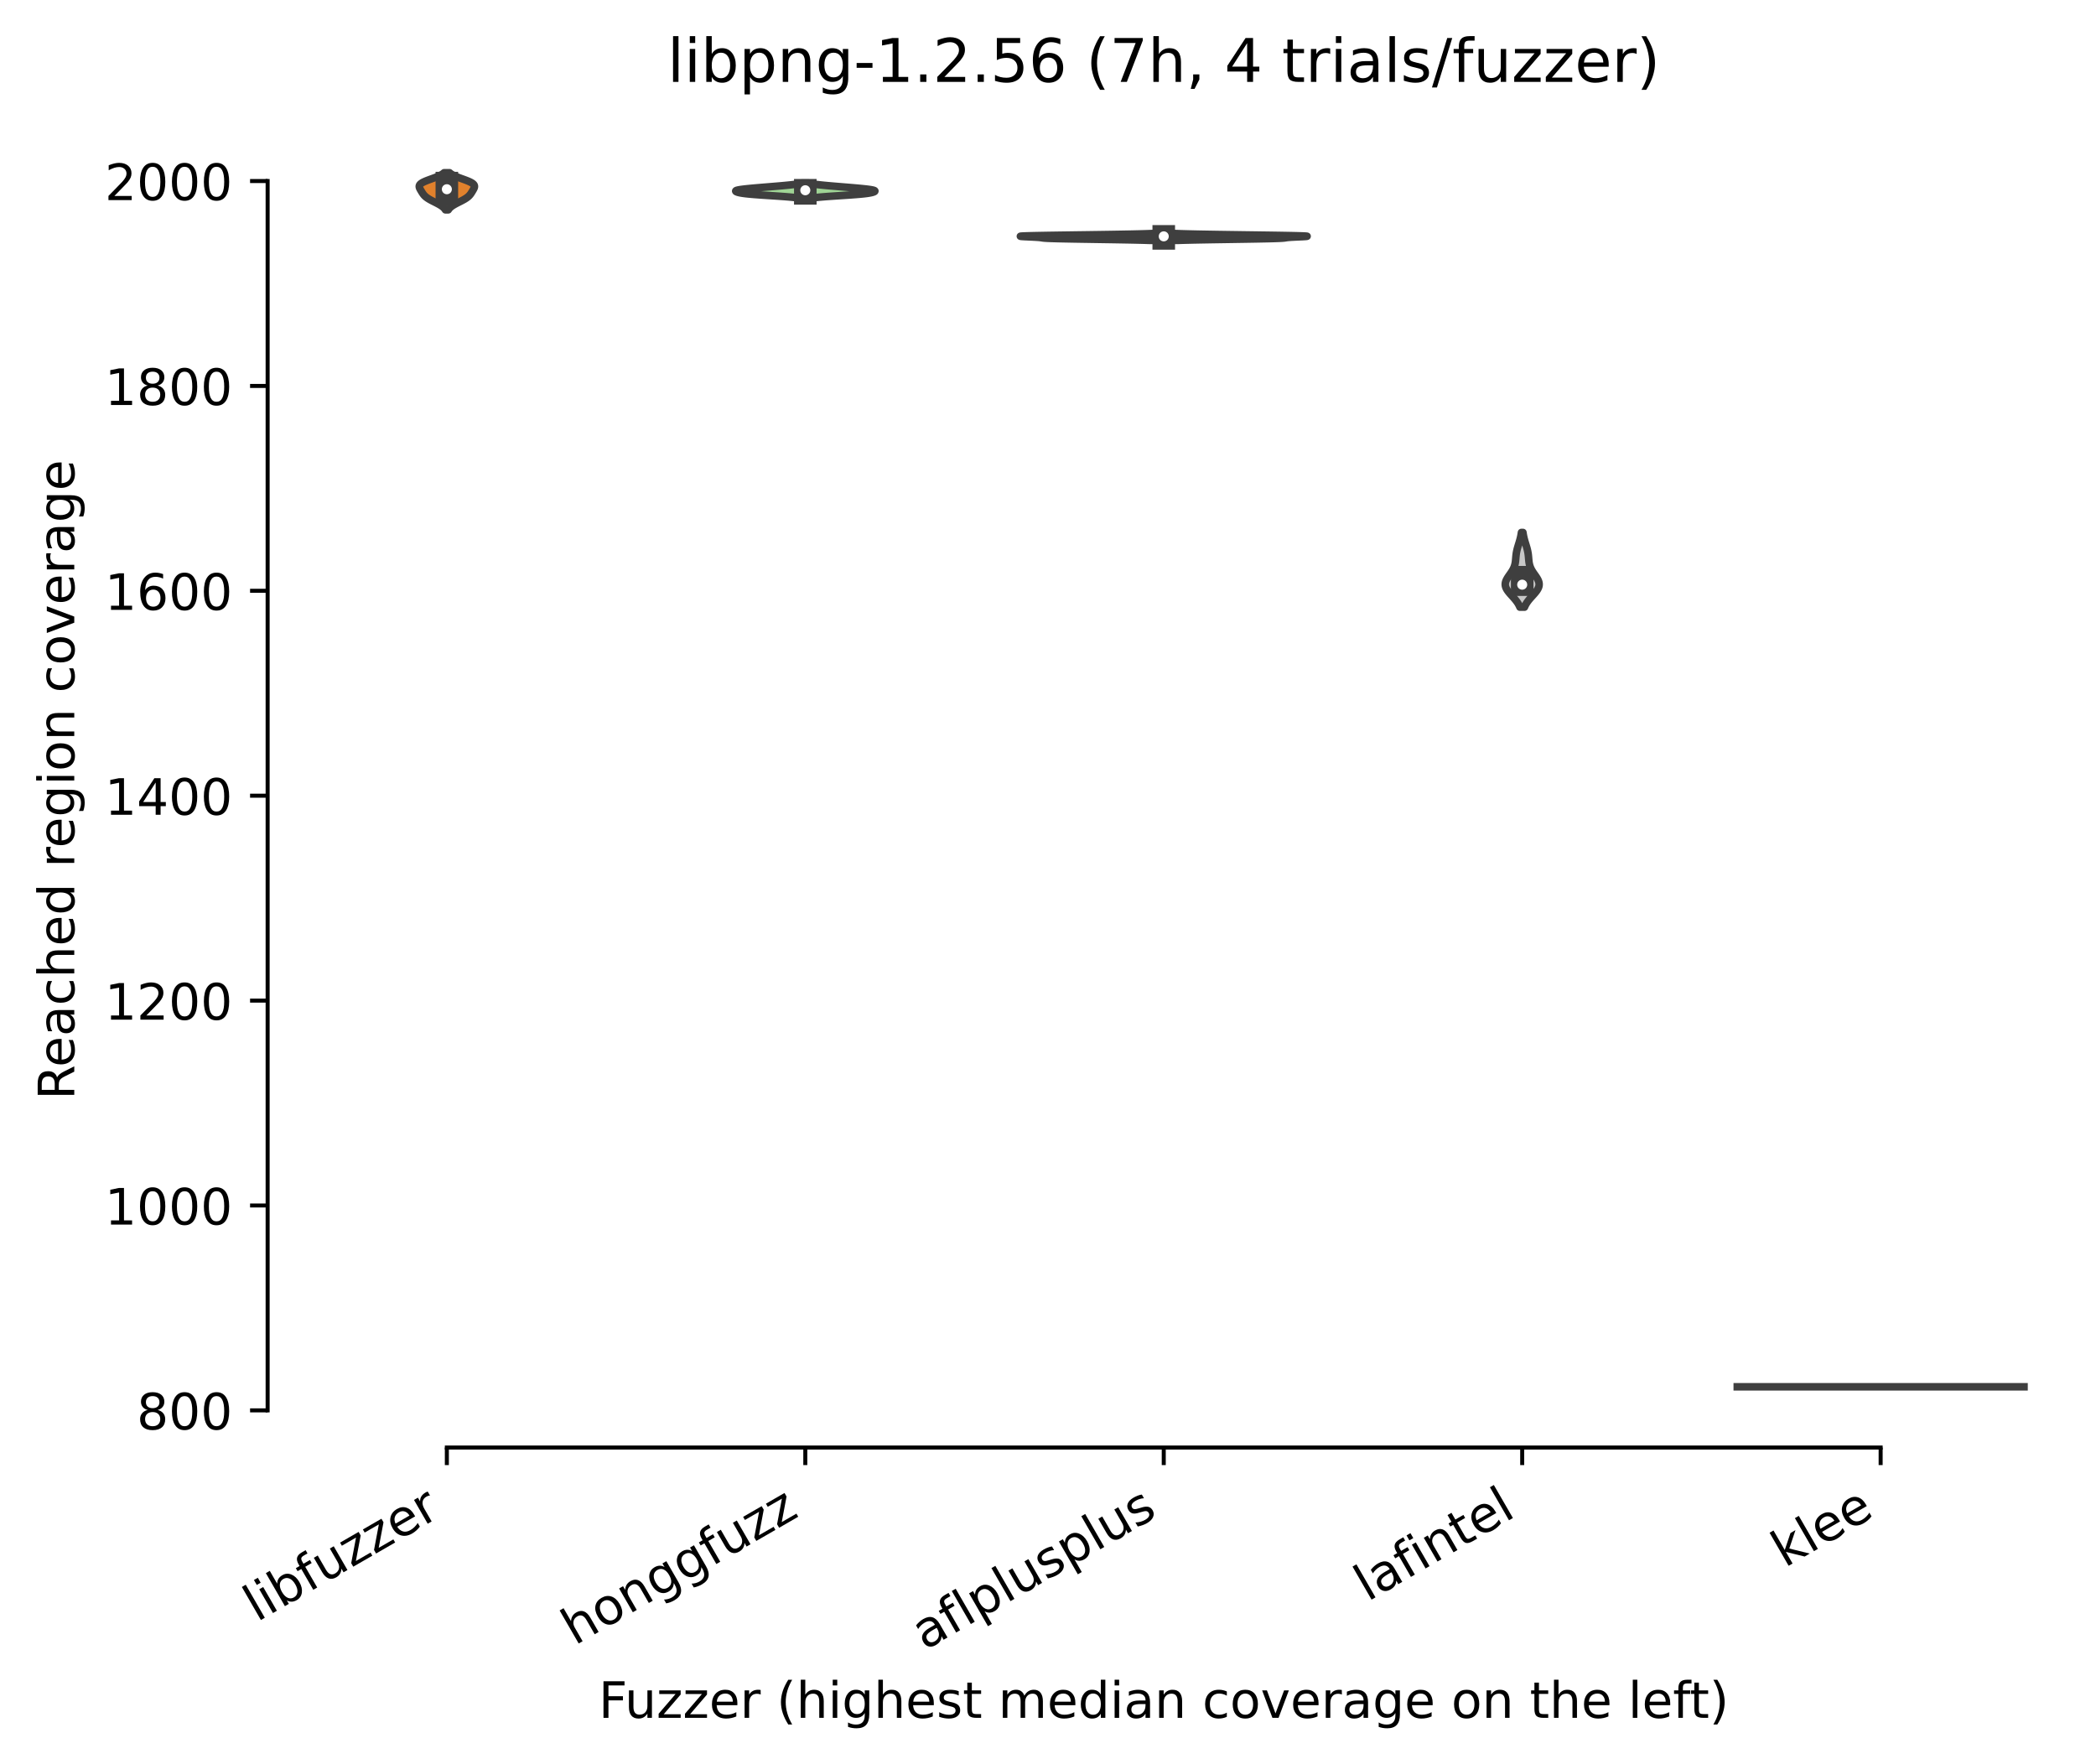 <?xml version="1.0" encoding="utf-8" standalone="no"?>
<!DOCTYPE svg PUBLIC "-//W3C//DTD SVG 1.1//EN"
  "http://www.w3.org/Graphics/SVG/1.1/DTD/svg11.dtd">
<!-- Created with matplotlib (https://matplotlib.org/) -->
<svg height="351.576pt" version="1.1" viewBox="0 0 417.648 351.576" width="417.648pt" xmlns="http://www.w3.org/2000/svg" xmlns:xlink="http://www.w3.org/1999/xlink">
 <defs>
  <style type="text/css">*{stroke-linecap:butt;stroke-linejoin:round;}</style>
 </defs>
 <g id="figure_1">
  <g id="patch_1">
   <path d="M 0 351.576 
L 417.648 351.576 
L 417.648 0 
L 0 0 
z
" style="fill:#ffffff;"/>
  </g>
  <g id="axes_1">
   <g id="patch_2">
    <path d="M 53.328 288.43 
L 410.448 288.43 
L 410.448 22.318 
L 53.328 22.318 
z
" style="fill:#ffffff;"/>
   </g>
   <g id="PolyCollection_1">
    <defs>
     <path d="M 89.325 -309.762 
L 88.755 -309.762 
L 88.71 -309.837 
L 88.659 -309.912 
L 88.602 -309.986 
L 88.539 -310.061 
L 88.47 -310.136 
L 88.394 -310.211 
L 88.312 -310.285 
L 88.223 -310.36 
L 88.127 -310.435 
L 88.025 -310.51 
L 87.915 -310.584 
L 87.8 -310.659 
L 87.679 -310.734 
L 87.552 -310.809 
L 87.42 -310.883 
L 87.283 -310.958 
L 87.143 -311.033 
L 87 -311.108 
L 86.854 -311.182 
L 86.707 -311.257 
L 86.559 -311.332 
L 86.411 -311.407 
L 86.264 -311.481 
L 86.119 -311.556 
L 85.976 -311.631 
L 85.837 -311.706 
L 85.701 -311.78 
L 85.57 -311.855 
L 85.444 -311.93 
L 85.324 -312.005 
L 85.209 -312.079 
L 85.101 -312.154 
L 84.998 -312.229 
L 84.902 -312.304 
L 84.811 -312.378 
L 84.727 -312.453 
L 84.648 -312.528 
L 84.574 -312.603 
L 84.505 -312.677 
L 84.441 -312.752 
L 84.381 -312.827 
L 84.324 -312.902 
L 84.27 -312.976 
L 84.219 -313.051 
L 84.169 -313.126 
L 84.121 -313.201 
L 84.074 -313.275 
L 84.028 -313.35 
L 83.983 -313.425 
L 83.938 -313.5 
L 83.893 -313.574 
L 83.849 -313.649 
L 83.806 -313.724 
L 83.763 -313.799 
L 83.722 -313.873 
L 83.683 -313.948 
L 83.647 -314.023 
L 83.614 -314.098 
L 83.587 -314.172 
L 83.564 -314.247 
L 83.548 -314.322 
L 83.54 -314.397 
L 83.541 -314.471 
L 83.552 -314.546 
L 83.574 -314.621 
L 83.607 -314.696 
L 83.654 -314.77 
L 83.713 -314.845 
L 83.787 -314.92 
L 83.875 -314.995 
L 83.976 -315.069 
L 84.092 -315.144 
L 84.222 -315.219 
L 84.365 -315.294 
L 84.521 -315.368 
L 84.687 -315.443 
L 84.864 -315.518 
L 85.05 -315.593 
L 85.244 -315.667 
L 85.443 -315.742 
L 85.646 -315.817 
L 85.852 -315.892 
L 86.058 -315.966 
L 86.264 -316.041 
L 86.467 -316.116 
L 86.666 -316.191 
L 86.861 -316.265 
L 87.048 -316.34 
L 87.228 -316.415 
L 87.4 -316.49 
L 87.563 -316.564 
L 87.716 -316.639 
L 87.859 -316.714 
L 87.992 -316.789 
L 88.114 -316.863 
L 88.226 -316.938 
L 88.328 -317.013 
L 88.421 -317.088 
L 88.504 -317.162 
L 89.576 -317.162 
L 89.576 -317.162 
L 89.66 -317.088 
L 89.752 -317.013 
L 89.854 -316.938 
L 89.966 -316.863 
L 90.089 -316.789 
L 90.221 -316.714 
L 90.364 -316.639 
L 90.517 -316.564 
L 90.68 -316.49 
L 90.852 -316.415 
L 91.032 -316.34 
L 91.22 -316.265 
L 91.414 -316.191 
L 91.613 -316.116 
L 91.817 -316.041 
L 92.022 -315.966 
L 92.229 -315.892 
L 92.434 -315.817 
L 92.638 -315.742 
L 92.837 -315.667 
L 93.03 -315.593 
L 93.216 -315.518 
L 93.393 -315.443 
L 93.56 -315.368 
L 93.715 -315.294 
L 93.858 -315.219 
L 93.988 -315.144 
L 94.104 -315.069 
L 94.206 -314.995 
L 94.293 -314.92 
L 94.367 -314.845 
L 94.427 -314.77 
L 94.473 -314.696 
L 94.506 -314.621 
L 94.528 -314.546 
L 94.539 -314.471 
L 94.54 -314.397 
L 94.532 -314.322 
L 94.516 -314.247 
L 94.494 -314.172 
L 94.466 -314.098 
L 94.433 -314.023 
L 94.397 -313.948 
L 94.358 -313.873 
L 94.317 -313.799 
L 94.275 -313.724 
L 94.231 -313.649 
L 94.187 -313.574 
L 94.142 -313.5 
L 94.097 -313.425 
L 94.052 -313.35 
L 94.006 -313.275 
L 93.959 -313.201 
L 93.911 -313.126 
L 93.862 -313.051 
L 93.81 -312.976 
L 93.756 -312.902 
L 93.7 -312.827 
L 93.639 -312.752 
L 93.575 -312.677 
L 93.506 -312.603 
L 93.433 -312.528 
L 93.354 -312.453 
L 93.269 -312.378 
L 93.179 -312.304 
L 93.082 -312.229 
L 92.98 -312.154 
L 92.871 -312.079 
L 92.756 -312.005 
L 92.636 -311.93 
L 92.51 -311.855 
L 92.379 -311.78 
L 92.244 -311.706 
L 92.104 -311.631 
L 91.962 -311.556 
L 91.817 -311.481 
L 91.67 -311.407 
L 91.522 -311.332 
L 91.374 -311.257 
L 91.226 -311.182 
L 91.081 -311.108 
L 90.937 -311.033 
L 90.797 -310.958 
L 90.661 -310.883 
L 90.529 -310.809 
L 90.402 -310.734 
L 90.28 -310.659 
L 90.165 -310.584 
L 90.056 -310.51 
L 89.953 -310.435 
L 89.857 -310.36 
L 89.768 -310.285 
L 89.686 -310.211 
L 89.61 -310.136 
L 89.541 -310.061 
L 89.478 -309.986 
L 89.422 -309.912 
L 89.371 -309.837 
L 89.325 -309.762 
z
" id="mfaf9850214" style="stroke:#3f3f3f;stroke-width:1.5;"/>
    </defs>
    <g clip-path="url(#p2d3f20b18a)">
     <use style="fill:#e1812c;stroke:#3f3f3f;stroke-width:1.5;" x="0" xlink:href="#mfaf9850214" y="351.576"/>
    </g>
   </g>
   <g id="PolyCollection_2">
    <defs>
     <path d="M 161.342 -312.029 
L 159.586 -312.029 
L 159.435 -312.06 
L 159.265 -312.091 
L 159.075 -312.122 
L 158.862 -312.153 
L 158.627 -312.184 
L 158.369 -312.215 
L 158.086 -312.246 
L 157.78 -312.277 
L 157.45 -312.308 
L 157.097 -312.339 
L 156.721 -312.37 
L 156.324 -312.401 
L 155.909 -312.432 
L 155.476 -312.463 
L 155.03 -312.494 
L 154.571 -312.525 
L 154.105 -312.556 
L 153.634 -312.587 
L 153.161 -312.618 
L 152.69 -312.649 
L 152.226 -312.68 
L 151.77 -312.711 
L 151.327 -312.742 
L 150.9 -312.773 
L 150.491 -312.804 
L 150.102 -312.835 
L 149.736 -312.866 
L 149.392 -312.897 
L 149.073 -312.928 
L 148.779 -312.959 
L 148.509 -312.99 
L 148.262 -313.021 
L 148.038 -313.052 
L 147.835 -313.083 
L 147.652 -313.115 
L 147.488 -313.146 
L 147.341 -313.177 
L 147.209 -313.208 
L 147.091 -313.239 
L 146.986 -313.27 
L 146.894 -313.301 
L 146.813 -313.332 
L 146.744 -313.363 
L 146.687 -313.394 
L 146.643 -313.425 
L 146.612 -313.456 
L 146.595 -313.487 
L 146.594 -313.518 
L 146.609 -313.549 
L 146.643 -313.58 
L 146.697 -313.611 
L 146.77 -313.642 
L 146.865 -313.673 
L 146.982 -313.704 
L 147.122 -313.735 
L 147.283 -313.766 
L 147.467 -313.797 
L 147.672 -313.828 
L 147.898 -313.859 
L 148.144 -313.89 
L 148.408 -313.921 
L 148.689 -313.952 
L 148.985 -313.983 
L 149.296 -314.014 
L 149.62 -314.045 
L 149.955 -314.076 
L 150.299 -314.107 
L 150.651 -314.138 
L 151.011 -314.169 
L 151.377 -314.2 
L 151.747 -314.231 
L 152.121 -314.262 
L 152.498 -314.293 
L 152.876 -314.324 
L 153.255 -314.355 
L 153.634 -314.386 
L 154.011 -314.417 
L 154.386 -314.448 
L 154.756 -314.479 
L 155.122 -314.51 
L 155.482 -314.541 
L 155.834 -314.572 
L 156.177 -314.604 
L 156.51 -314.635 
L 156.832 -314.666 
L 157.142 -314.697 
L 157.438 -314.728 
L 157.72 -314.759 
L 157.987 -314.79 
L 158.238 -314.821 
L 158.473 -314.852 
L 158.692 -314.883 
L 158.894 -314.914 
L 159.081 -314.945 
L 159.251 -314.976 
L 159.406 -315.007 
L 159.545 -315.038 
L 159.671 -315.069 
L 159.783 -315.1 
L 161.145 -315.1 
L 161.145 -315.1 
L 161.257 -315.069 
L 161.383 -315.038 
L 161.523 -315.007 
L 161.677 -314.976 
L 161.848 -314.945 
L 162.034 -314.914 
L 162.236 -314.883 
L 162.455 -314.852 
L 162.69 -314.821 
L 162.942 -314.79 
L 163.209 -314.759 
L 163.49 -314.728 
L 163.787 -314.697 
L 164.096 -314.666 
L 164.418 -314.635 
L 164.751 -314.604 
L 165.095 -314.572 
L 165.447 -314.541 
L 165.806 -314.51 
L 166.172 -314.479 
L 166.543 -314.448 
L 166.917 -314.417 
L 167.294 -314.386 
L 167.673 -314.355 
L 168.052 -314.324 
L 168.43 -314.293 
L 168.807 -314.262 
L 169.181 -314.231 
L 169.551 -314.2 
L 169.917 -314.169 
L 170.277 -314.138 
L 170.629 -314.107 
L 170.974 -314.076 
L 171.308 -314.045 
L 171.632 -314.014 
L 171.943 -313.983 
L 172.24 -313.952 
L 172.521 -313.921 
L 172.785 -313.89 
L 173.03 -313.859 
L 173.256 -313.828 
L 173.461 -313.797 
L 173.645 -313.766 
L 173.807 -313.735 
L 173.946 -313.704 
L 174.063 -313.673 
L 174.158 -313.642 
L 174.232 -313.611 
L 174.285 -313.58 
L 174.319 -313.549 
L 174.335 -313.518 
L 174.333 -313.487 
L 174.317 -313.456 
L 174.286 -313.425 
L 174.241 -313.394 
L 174.184 -313.363 
L 174.115 -313.332 
L 174.035 -313.301 
L 173.942 -313.27 
L 173.837 -313.239 
L 173.719 -313.208 
L 173.588 -313.177 
L 173.44 -313.146 
L 173.276 -313.115 
L 173.093 -313.083 
L 172.89 -313.052 
L 172.666 -313.021 
L 172.42 -312.99 
L 172.149 -312.959 
L 171.855 -312.928 
L 171.536 -312.897 
L 171.193 -312.866 
L 170.826 -312.835 
L 170.437 -312.804 
L 170.028 -312.773 
L 169.601 -312.742 
L 169.158 -312.711 
L 168.703 -312.68 
L 168.238 -312.649 
L 167.767 -312.618 
L 167.295 -312.587 
L 166.823 -312.556 
L 166.357 -312.525 
L 165.899 -312.494 
L 165.452 -312.463 
L 165.019 -312.432 
L 164.604 -312.401 
L 164.207 -312.37 
L 163.832 -312.339 
L 163.478 -312.308 
L 163.148 -312.277 
L 162.842 -312.246 
L 162.559 -312.215 
L 162.301 -312.184 
L 162.066 -312.153 
L 161.854 -312.122 
L 161.663 -312.091 
L 161.493 -312.06 
L 161.342 -312.029 
z
" id="mfb6b490a6d" style="stroke:#3f3f3f;stroke-width:1.5;"/>
    </defs>
    <g clip-path="url(#p2d3f20b18a)">
     <use style="fill:#9fd495;stroke:#3f3f3f;stroke-width:1.5;" x="0" xlink:href="#mfb6b490a6d" y="351.576"/>
    </g>
   </g>
   <g id="PolyCollection_3">
    <defs>
     <path d="M 234.621 -303.675 
L 229.155 -303.675 
L 228.742 -303.689 
L 228.284 -303.704 
L 227.781 -303.718 
L 227.231 -303.732 
L 226.634 -303.746 
L 225.99 -303.761 
L 225.3 -303.775 
L 224.566 -303.789 
L 223.791 -303.803 
L 222.978 -303.817 
L 222.132 -303.832 
L 221.257 -303.846 
L 220.361 -303.86 
L 219.449 -303.874 
L 218.53 -303.888 
L 217.61 -303.903 
L 216.698 -303.917 
L 215.802 -303.931 
L 214.93 -303.945 
L 214.09 -303.959 
L 213.289 -303.974 
L 212.534 -303.988 
L 211.83 -304.002 
L 211.182 -304.016 
L 210.594 -304.03 
L 210.067 -304.045 
L 209.602 -304.059 
L 209.199 -304.073 
L 208.854 -304.087 
L 208.565 -304.101 
L 208.326 -304.116 
L 208.131 -304.13 
L 207.974 -304.144 
L 207.847 -304.158 
L 207.742 -304.172 
L 207.651 -304.187 
L 207.565 -304.201 
L 207.477 -304.215 
L 207.379 -304.229 
L 207.267 -304.243 
L 207.133 -304.258 
L 206.976 -304.272 
L 206.792 -304.286 
L 206.581 -304.3 
L 206.343 -304.315 
L 206.08 -304.329 
L 205.797 -304.343 
L 205.498 -304.357 
L 205.189 -304.371 
L 204.878 -304.386 
L 204.573 -304.4 
L 204.282 -304.414 
L 204.014 -304.428 
L 203.778 -304.442 
L 203.582 -304.457 
L 203.436 -304.471 
L 203.345 -304.485 
L 203.319 -304.499 
L 203.361 -304.513 
L 203.476 -304.528 
L 203.669 -304.542 
L 203.941 -304.556 
L 204.293 -304.57 
L 204.724 -304.584 
L 205.234 -304.599 
L 205.82 -304.613 
L 206.477 -304.627 
L 207.2 -304.641 
L 207.985 -304.655 
L 208.826 -304.67 
L 209.714 -304.684 
L 210.643 -304.698 
L 211.606 -304.712 
L 212.594 -304.726 
L 213.601 -304.741 
L 214.618 -304.755 
L 215.638 -304.769 
L 216.655 -304.783 
L 217.661 -304.798 
L 218.651 -304.812 
L 219.618 -304.826 
L 220.559 -304.84 
L 221.467 -304.854 
L 222.34 -304.869 
L 223.174 -304.883 
L 223.967 -304.897 
L 224.716 -304.911 
L 225.421 -304.925 
L 226.08 -304.94 
L 226.694 -304.954 
L 227.262 -304.968 
L 227.785 -304.982 
L 228.265 -304.996 
L 228.702 -305.011 
L 229.098 -305.025 
L 229.456 -305.039 
L 229.777 -305.053 
L 230.064 -305.067 
L 230.319 -305.082 
L 233.457 -305.082 
L 233.457 -305.082 
L 233.712 -305.067 
L 233.999 -305.053 
L 234.32 -305.039 
L 234.678 -305.025 
L 235.075 -305.011 
L 235.512 -304.996 
L 235.991 -304.982 
L 236.514 -304.968 
L 237.082 -304.954 
L 237.696 -304.94 
L 238.355 -304.925 
L 239.06 -304.911 
L 239.809 -304.897 
L 240.602 -304.883 
L 241.436 -304.869 
L 242.309 -304.854 
L 243.218 -304.84 
L 244.158 -304.826 
L 245.125 -304.812 
L 246.115 -304.798 
L 247.121 -304.783 
L 248.138 -304.769 
L 249.158 -304.755 
L 250.175 -304.741 
L 251.182 -304.726 
L 252.171 -304.712 
L 253.133 -304.698 
L 254.062 -304.684 
L 254.951 -304.67 
L 255.791 -304.655 
L 256.576 -304.641 
L 257.3 -304.627 
L 257.957 -304.613 
L 258.542 -304.599 
L 259.052 -304.584 
L 259.484 -304.57 
L 259.836 -304.556 
L 260.107 -304.542 
L 260.3 -304.528 
L 260.416 -304.513 
L 260.458 -304.499 
L 260.431 -304.485 
L 260.341 -304.471 
L 260.194 -304.457 
L 259.999 -304.442 
L 259.762 -304.428 
L 259.494 -304.414 
L 259.203 -304.4 
L 258.898 -304.386 
L 258.587 -304.371 
L 258.279 -304.357 
L 257.979 -304.343 
L 257.696 -304.329 
L 257.434 -304.315 
L 257.196 -304.3 
L 256.984 -304.286 
L 256.8 -304.272 
L 256.643 -304.258 
L 256.51 -304.243 
L 256.397 -304.229 
L 256.3 -304.215 
L 256.212 -304.201 
L 256.126 -304.187 
L 256.034 -304.172 
L 255.929 -304.158 
L 255.802 -304.144 
L 255.645 -304.13 
L 255.45 -304.116 
L 255.212 -304.101 
L 254.922 -304.087 
L 254.578 -304.073 
L 254.174 -304.059 
L 253.709 -304.045 
L 253.182 -304.03 
L 252.594 -304.016 
L 251.946 -304.002 
L 251.243 -303.988 
L 250.487 -303.974 
L 249.686 -303.959 
L 248.846 -303.945 
L 247.974 -303.931 
L 247.078 -303.917 
L 246.166 -303.903 
L 245.246 -303.888 
L 244.327 -303.874 
L 243.415 -303.86 
L 242.519 -303.846 
L 241.645 -303.832 
L 240.798 -303.817 
L 239.986 -303.803 
L 239.21 -303.789 
L 238.477 -303.775 
L 237.787 -303.761 
L 237.143 -303.746 
L 236.545 -303.732 
L 235.995 -303.718 
L 235.492 -303.704 
L 235.034 -303.689 
L 234.621 -303.675 
z
" id="m031d2aee5b" style="stroke:#3f3f3f;stroke-width:1.5;"/>
    </defs>
    <g clip-path="url(#p2d3f20b18a)">
     <use style="fill:#3274a1;stroke:#3f3f3f;stroke-width:1.5;" x="0" xlink:href="#m031d2aee5b" y="351.576"/>
    </g>
   </g>
   <g id="PolyCollection_4">
    <defs>
     <path d="M 303.765 -230.59 
L 302.86 -230.59 
L 302.796 -230.74 
L 302.726 -230.891 
L 302.649 -231.041 
L 302.566 -231.192 
L 302.476 -231.342 
L 302.379 -231.492 
L 302.276 -231.643 
L 302.166 -231.793 
L 302.051 -231.944 
L 301.93 -232.094 
L 301.804 -232.245 
L 301.675 -232.395 
L 301.542 -232.545 
L 301.407 -232.696 
L 301.271 -232.846 
L 301.135 -232.997 
L 301 -233.147 
L 300.867 -233.298 
L 300.739 -233.448 
L 300.616 -233.598 
L 300.5 -233.749 
L 300.391 -233.899 
L 300.292 -234.05 
L 300.203 -234.2 
L 300.125 -234.351 
L 300.06 -234.501 
L 300.008 -234.651 
L 299.969 -234.802 
L 299.944 -234.952 
L 299.933 -235.103 
L 299.937 -235.253 
L 299.954 -235.404 
L 299.985 -235.554 
L 300.028 -235.704 
L 300.083 -235.855 
L 300.15 -236.005 
L 300.226 -236.156 
L 300.31 -236.306 
L 300.401 -236.457 
L 300.499 -236.607 
L 300.6 -236.758 
L 300.705 -236.908 
L 300.81 -237.058 
L 300.916 -237.209 
L 301.021 -237.359 
L 301.123 -237.51 
L 301.221 -237.66 
L 301.315 -237.811 
L 301.403 -237.961 
L 301.486 -238.111 
L 301.562 -238.262 
L 301.632 -238.412 
L 301.694 -238.563 
L 301.75 -238.713 
L 301.799 -238.864 
L 301.842 -239.014 
L 301.878 -239.164 
L 301.91 -239.315 
L 301.936 -239.465 
L 301.958 -239.616 
L 301.977 -239.766 
L 301.994 -239.917 
L 302.008 -240.067 
L 302.021 -240.217 
L 302.034 -240.368 
L 302.046 -240.518 
L 302.06 -240.669 
L 302.075 -240.819 
L 302.092 -240.97 
L 302.111 -241.12 
L 302.132 -241.27 
L 302.156 -241.421 
L 302.183 -241.571 
L 302.213 -241.722 
L 302.245 -241.872 
L 302.281 -242.023 
L 302.318 -242.173 
L 302.358 -242.323 
L 302.4 -242.474 
L 302.444 -242.624 
L 302.489 -242.775 
L 302.535 -242.925 
L 302.581 -243.076 
L 302.628 -243.226 
L 302.674 -243.376 
L 302.72 -243.527 
L 302.764 -243.677 
L 302.808 -243.828 
L 302.85 -243.978 
L 302.891 -244.129 
L 302.929 -244.279 
L 302.966 -244.429 
L 303.001 -244.58 
L 303.033 -244.73 
L 303.063 -244.881 
L 303.091 -245.031 
L 303.117 -245.182 
L 303.14 -245.332 
L 303.161 -245.482 
L 303.463 -245.482 
L 303.463 -245.482 
L 303.484 -245.332 
L 303.508 -245.182 
L 303.533 -245.031 
L 303.561 -244.881 
L 303.591 -244.73 
L 303.624 -244.58 
L 303.658 -244.429 
L 303.695 -244.279 
L 303.733 -244.129 
L 303.774 -243.978 
L 303.816 -243.828 
L 303.86 -243.677 
L 303.905 -243.527 
L 303.95 -243.376 
L 303.997 -243.226 
L 304.043 -243.076 
L 304.089 -242.925 
L 304.135 -242.775 
L 304.18 -242.624 
L 304.224 -242.474 
L 304.266 -242.323 
L 304.306 -242.173 
L 304.344 -242.023 
L 304.379 -241.872 
L 304.411 -241.722 
L 304.441 -241.571 
L 304.468 -241.421 
L 304.492 -241.27 
L 304.514 -241.12 
L 304.533 -240.97 
L 304.549 -240.819 
L 304.564 -240.669 
L 304.578 -240.518 
L 304.591 -240.368 
L 304.603 -240.217 
L 304.616 -240.067 
L 304.631 -239.917 
L 304.647 -239.766 
L 304.666 -239.616 
L 304.688 -239.465 
L 304.715 -239.315 
L 304.746 -239.164 
L 304.783 -239.014 
L 304.825 -238.864 
L 304.874 -238.713 
L 304.93 -238.563 
L 304.993 -238.412 
L 305.062 -238.262 
L 305.138 -238.111 
L 305.221 -237.961 
L 305.309 -237.811 
L 305.403 -237.66 
L 305.502 -237.51 
L 305.604 -237.359 
L 305.708 -237.209 
L 305.814 -237.058 
L 305.92 -236.908 
L 306.024 -236.758 
L 306.125 -236.607 
L 306.223 -236.457 
L 306.314 -236.306 
L 306.399 -236.156 
L 306.475 -236.005 
L 306.541 -235.855 
L 306.596 -235.704 
L 306.639 -235.554 
L 306.67 -235.404 
L 306.687 -235.253 
L 306.691 -235.103 
L 306.68 -234.952 
L 306.655 -234.802 
L 306.617 -234.651 
L 306.564 -234.501 
L 306.499 -234.351 
L 306.422 -234.2 
L 306.333 -234.05 
L 306.233 -233.899 
L 306.125 -233.749 
L 306.008 -233.598 
L 305.885 -233.448 
L 305.757 -233.298 
L 305.625 -233.147 
L 305.49 -232.997 
L 305.354 -232.846 
L 305.217 -232.696 
L 305.082 -232.545 
L 304.95 -232.395 
L 304.82 -232.245 
L 304.694 -232.094 
L 304.574 -231.944 
L 304.458 -231.793 
L 304.349 -231.643 
L 304.245 -231.492 
L 304.149 -231.342 
L 304.059 -231.192 
L 303.975 -231.041 
L 303.899 -230.891 
L 303.828 -230.74 
L 303.765 -230.59 
z
" id="m7499bbd5b4" style="stroke:#3f3f3f;stroke-width:1.5;"/>
    </defs>
    <g clip-path="url(#p2d3f20b18a)">
     <use style="fill:#c7c7c7;stroke:#3f3f3f;stroke-width:1.5;" x="0" xlink:href="#m7499bbd5b4" y="351.576"/>
    </g>
   </g>
   <g id="matplotlib.axis_1">
    <g id="xtick_1">
     <g id="line2d_1">
      <defs>
       <path d="M 0 0 
L 0 3.5 
" id="m4ed12cac17" style="stroke:#000000;stroke-width:0.8;"/>
      </defs>
      <g>
       <use style="stroke:#000000;stroke-width:0.8;" x="89.04" xlink:href="#m4ed12cac17" y="288.43"/>
      </g>
     </g>
     <g id="text_1">
      <!-- libfuzzer -->
      <g transform="translate(51.174 323.272)rotate(-30)scale(0.1 -0.1)">
       <defs>
        <path d="M 9.422 75.984 
L 18.406 75.984 
L 18.406 0 
L 9.422 0 
z
" id="DejaVuSans-108"/>
        <path d="M 9.422 54.688 
L 18.406 54.688 
L 18.406 0 
L 9.422 0 
z
M 9.422 75.984 
L 18.406 75.984 
L 18.406 64.594 
L 9.422 64.594 
z
" id="DejaVuSans-105"/>
        <path d="M 48.688 27.297 
Q 48.688 37.203 44.609 42.844 
Q 40.531 48.484 33.406 48.484 
Q 26.266 48.484 22.188 42.844 
Q 18.109 37.203 18.109 27.297 
Q 18.109 17.391 22.188 11.75 
Q 26.266 6.109 33.406 6.109 
Q 40.531 6.109 44.609 11.75 
Q 48.688 17.391 48.688 27.297 
z
M 18.109 46.391 
Q 20.953 51.266 25.266 53.625 
Q 29.594 56 35.594 56 
Q 45.562 56 51.781 48.094 
Q 58.016 40.188 58.016 27.297 
Q 58.016 14.406 51.781 6.484 
Q 45.562 -1.422 35.594 -1.422 
Q 29.594 -1.422 25.266 0.953 
Q 20.953 3.328 18.109 8.203 
L 18.109 0 
L 9.078 0 
L 9.078 75.984 
L 18.109 75.984 
z
" id="DejaVuSans-98"/>
        <path d="M 37.109 75.984 
L 37.109 68.5 
L 28.516 68.5 
Q 23.688 68.5 21.797 66.547 
Q 19.922 64.594 19.922 59.516 
L 19.922 54.688 
L 34.719 54.688 
L 34.719 47.703 
L 19.922 47.703 
L 19.922 0 
L 10.891 0 
L 10.891 47.703 
L 2.297 47.703 
L 2.297 54.688 
L 10.891 54.688 
L 10.891 58.5 
Q 10.891 67.625 15.141 71.797 
Q 19.391 75.984 28.609 75.984 
z
" id="DejaVuSans-102"/>
        <path d="M 8.5 21.578 
L 8.5 54.688 
L 17.484 54.688 
L 17.484 21.922 
Q 17.484 14.156 20.5 10.266 
Q 23.531 6.391 29.594 6.391 
Q 36.859 6.391 41.078 11.031 
Q 45.312 15.672 45.312 23.688 
L 45.312 54.688 
L 54.297 54.688 
L 54.297 0 
L 45.312 0 
L 45.312 8.406 
Q 42.047 3.422 37.719 1 
Q 33.406 -1.422 27.688 -1.422 
Q 18.266 -1.422 13.375 4.438 
Q 8.5 10.297 8.5 21.578 
z
M 31.109 56 
z
" id="DejaVuSans-117"/>
        <path d="M 5.516 54.688 
L 48.188 54.688 
L 48.188 46.484 
L 14.406 7.172 
L 48.188 7.172 
L 48.188 0 
L 4.297 0 
L 4.297 8.203 
L 38.094 47.516 
L 5.516 47.516 
z
" id="DejaVuSans-122"/>
        <path d="M 56.203 29.594 
L 56.203 25.203 
L 14.891 25.203 
Q 15.484 15.922 20.484 11.062 
Q 25.484 6.203 34.422 6.203 
Q 39.594 6.203 44.453 7.469 
Q 49.312 8.734 54.109 11.281 
L 54.109 2.781 
Q 49.266 0.734 44.188 -0.344 
Q 39.109 -1.422 33.891 -1.422 
Q 20.797 -1.422 13.156 6.188 
Q 5.516 13.812 5.516 26.812 
Q 5.516 40.234 12.766 48.109 
Q 20.016 56 32.328 56 
Q 43.359 56 49.781 48.891 
Q 56.203 41.797 56.203 29.594 
z
M 47.219 32.234 
Q 47.125 39.594 43.094 43.984 
Q 39.062 48.391 32.422 48.391 
Q 24.906 48.391 20.391 44.141 
Q 15.875 39.891 15.188 32.172 
z
" id="DejaVuSans-101"/>
        <path d="M 41.109 46.297 
Q 39.594 47.172 37.812 47.578 
Q 36.031 48 33.891 48 
Q 26.266 48 22.188 43.047 
Q 18.109 38.094 18.109 28.812 
L 18.109 0 
L 9.078 0 
L 9.078 54.688 
L 18.109 54.688 
L 18.109 46.188 
Q 20.953 51.172 25.484 53.578 
Q 30.031 56 36.531 56 
Q 37.453 56 38.578 55.875 
Q 39.703 55.766 41.062 55.516 
z
" id="DejaVuSans-114"/>
       </defs>
       <use xlink:href="#DejaVuSans-108"/>
       <use x="27.783" xlink:href="#DejaVuSans-105"/>
       <use x="55.566" xlink:href="#DejaVuSans-98"/>
       <use x="119.043" xlink:href="#DejaVuSans-102"/>
       <use x="154.248" xlink:href="#DejaVuSans-117"/>
       <use x="217.627" xlink:href="#DejaVuSans-122"/>
       <use x="270.117" xlink:href="#DejaVuSans-122"/>
       <use x="322.607" xlink:href="#DejaVuSans-101"/>
       <use x="384.131" xlink:href="#DejaVuSans-114"/>
      </g>
     </g>
    </g>
    <g id="xtick_2">
     <g id="line2d_2">
      <g>
       <use style="stroke:#000000;stroke-width:0.8;" x="160.464" xlink:href="#m4ed12cac17" y="288.43"/>
      </g>
     </g>
     <g id="text_2">
      <!-- honggfuzz -->
      <g transform="translate(114.525 327.933)rotate(-30)scale(0.1 -0.1)">
       <defs>
        <path d="M 54.891 33.016 
L 54.891 0 
L 45.906 0 
L 45.906 32.719 
Q 45.906 40.484 42.875 44.328 
Q 39.844 48.188 33.797 48.188 
Q 26.516 48.188 22.312 43.547 
Q 18.109 38.922 18.109 30.906 
L 18.109 0 
L 9.078 0 
L 9.078 75.984 
L 18.109 75.984 
L 18.109 46.188 
Q 21.344 51.125 25.703 53.562 
Q 30.078 56 35.797 56 
Q 45.219 56 50.047 50.172 
Q 54.891 44.344 54.891 33.016 
z
" id="DejaVuSans-104"/>
        <path d="M 30.609 48.391 
Q 23.391 48.391 19.188 42.75 
Q 14.984 37.109 14.984 27.297 
Q 14.984 17.484 19.156 11.844 
Q 23.344 6.203 30.609 6.203 
Q 37.797 6.203 41.984 11.859 
Q 46.188 17.531 46.188 27.297 
Q 46.188 37.016 41.984 42.703 
Q 37.797 48.391 30.609 48.391 
z
M 30.609 56 
Q 42.328 56 49.016 48.375 
Q 55.719 40.766 55.719 27.297 
Q 55.719 13.875 49.016 6.219 
Q 42.328 -1.422 30.609 -1.422 
Q 18.844 -1.422 12.172 6.219 
Q 5.516 13.875 5.516 27.297 
Q 5.516 40.766 12.172 48.375 
Q 18.844 56 30.609 56 
z
" id="DejaVuSans-111"/>
        <path d="M 54.891 33.016 
L 54.891 0 
L 45.906 0 
L 45.906 32.719 
Q 45.906 40.484 42.875 44.328 
Q 39.844 48.188 33.797 48.188 
Q 26.516 48.188 22.312 43.547 
Q 18.109 38.922 18.109 30.906 
L 18.109 0 
L 9.078 0 
L 9.078 54.688 
L 18.109 54.688 
L 18.109 46.188 
Q 21.344 51.125 25.703 53.562 
Q 30.078 56 35.797 56 
Q 45.219 56 50.047 50.172 
Q 54.891 44.344 54.891 33.016 
z
" id="DejaVuSans-110"/>
        <path d="M 45.406 27.984 
Q 45.406 37.75 41.375 43.109 
Q 37.359 48.484 30.078 48.484 
Q 22.859 48.484 18.828 43.109 
Q 14.797 37.75 14.797 27.984 
Q 14.797 18.266 18.828 12.891 
Q 22.859 7.516 30.078 7.516 
Q 37.359 7.516 41.375 12.891 
Q 45.406 18.266 45.406 27.984 
z
M 54.391 6.781 
Q 54.391 -7.172 48.188 -13.984 
Q 42 -20.797 29.203 -20.797 
Q 24.469 -20.797 20.266 -20.094 
Q 16.062 -19.391 12.109 -17.922 
L 12.109 -9.188 
Q 16.062 -11.328 19.922 -12.344 
Q 23.781 -13.375 27.781 -13.375 
Q 36.625 -13.375 41.016 -8.766 
Q 45.406 -4.156 45.406 5.172 
L 45.406 9.625 
Q 42.625 4.781 38.281 2.391 
Q 33.938 0 27.875 0 
Q 17.828 0 11.672 7.656 
Q 5.516 15.328 5.516 27.984 
Q 5.516 40.672 11.672 48.328 
Q 17.828 56 27.875 56 
Q 33.938 56 38.281 53.609 
Q 42.625 51.219 45.406 46.391 
L 45.406 54.688 
L 54.391 54.688 
z
" id="DejaVuSans-103"/>
       </defs>
       <use xlink:href="#DejaVuSans-104"/>
       <use x="63.379" xlink:href="#DejaVuSans-111"/>
       <use x="124.561" xlink:href="#DejaVuSans-110"/>
       <use x="187.939" xlink:href="#DejaVuSans-103"/>
       <use x="251.416" xlink:href="#DejaVuSans-103"/>
       <use x="314.893" xlink:href="#DejaVuSans-102"/>
       <use x="350.098" xlink:href="#DejaVuSans-117"/>
       <use x="413.477" xlink:href="#DejaVuSans-122"/>
       <use x="465.967" xlink:href="#DejaVuSans-122"/>
      </g>
     </g>
    </g>
    <g id="xtick_3">
     <g id="line2d_3">
      <g>
       <use style="stroke:#000000;stroke-width:0.8;" x="231.888" xlink:href="#m4ed12cac17" y="288.43"/>
      </g>
     </g>
     <g id="text_3">
      <!-- aflplusplus -->
      <g transform="translate(184.279 328.897)rotate(-30)scale(0.1 -0.1)">
       <defs>
        <path d="M 34.281 27.484 
Q 23.391 27.484 19.188 25 
Q 14.984 22.516 14.984 16.5 
Q 14.984 11.719 18.141 8.906 
Q 21.297 6.109 26.703 6.109 
Q 34.188 6.109 38.703 11.406 
Q 43.219 16.703 43.219 25.484 
L 43.219 27.484 
z
M 52.203 31.203 
L 52.203 0 
L 43.219 0 
L 43.219 8.297 
Q 40.141 3.328 35.547 0.953 
Q 30.953 -1.422 24.312 -1.422 
Q 15.922 -1.422 10.953 3.297 
Q 6 8.016 6 15.922 
Q 6 25.141 12.172 29.828 
Q 18.359 34.516 30.609 34.516 
L 43.219 34.516 
L 43.219 35.406 
Q 43.219 41.609 39.141 45 
Q 35.062 48.391 27.688 48.391 
Q 23 48.391 18.547 47.266 
Q 14.109 46.141 10.016 43.891 
L 10.016 52.203 
Q 14.938 54.109 19.578 55.047 
Q 24.219 56 28.609 56 
Q 40.484 56 46.344 49.844 
Q 52.203 43.703 52.203 31.203 
z
" id="DejaVuSans-97"/>
        <path d="M 18.109 8.203 
L 18.109 -20.797 
L 9.078 -20.797 
L 9.078 54.688 
L 18.109 54.688 
L 18.109 46.391 
Q 20.953 51.266 25.266 53.625 
Q 29.594 56 35.594 56 
Q 45.562 56 51.781 48.094 
Q 58.016 40.188 58.016 27.297 
Q 58.016 14.406 51.781 6.484 
Q 45.562 -1.422 35.594 -1.422 
Q 29.594 -1.422 25.266 0.953 
Q 20.953 3.328 18.109 8.203 
z
M 48.688 27.297 
Q 48.688 37.203 44.609 42.844 
Q 40.531 48.484 33.406 48.484 
Q 26.266 48.484 22.188 42.844 
Q 18.109 37.203 18.109 27.297 
Q 18.109 17.391 22.188 11.75 
Q 26.266 6.109 33.406 6.109 
Q 40.531 6.109 44.609 11.75 
Q 48.688 17.391 48.688 27.297 
z
" id="DejaVuSans-112"/>
        <path d="M 44.281 53.078 
L 44.281 44.578 
Q 40.484 46.531 36.375 47.5 
Q 32.281 48.484 27.875 48.484 
Q 21.188 48.484 17.844 46.438 
Q 14.5 44.391 14.5 40.281 
Q 14.5 37.156 16.891 35.375 
Q 19.281 33.594 26.516 31.984 
L 29.594 31.297 
Q 39.156 29.25 43.188 25.516 
Q 47.219 21.781 47.219 15.094 
Q 47.219 7.469 41.188 3.016 
Q 35.156 -1.422 24.609 -1.422 
Q 20.219 -1.422 15.453 -0.562 
Q 10.688 0.297 5.422 2 
L 5.422 11.281 
Q 10.406 8.688 15.234 7.391 
Q 20.062 6.109 24.812 6.109 
Q 31.156 6.109 34.562 8.281 
Q 37.984 10.453 37.984 14.406 
Q 37.984 18.062 35.516 20.016 
Q 33.062 21.969 24.703 23.781 
L 21.578 24.516 
Q 13.234 26.266 9.516 29.906 
Q 5.812 33.547 5.812 39.891 
Q 5.812 47.609 11.281 51.797 
Q 16.75 56 26.812 56 
Q 31.781 56 36.172 55.266 
Q 40.578 54.547 44.281 53.078 
z
" id="DejaVuSans-115"/>
       </defs>
       <use xlink:href="#DejaVuSans-97"/>
       <use x="61.279" xlink:href="#DejaVuSans-102"/>
       <use x="96.484" xlink:href="#DejaVuSans-108"/>
       <use x="124.268" xlink:href="#DejaVuSans-112"/>
       <use x="187.744" xlink:href="#DejaVuSans-108"/>
       <use x="215.527" xlink:href="#DejaVuSans-117"/>
       <use x="278.906" xlink:href="#DejaVuSans-115"/>
       <use x="331.006" xlink:href="#DejaVuSans-112"/>
       <use x="394.482" xlink:href="#DejaVuSans-108"/>
       <use x="422.266" xlink:href="#DejaVuSans-117"/>
       <use x="485.645" xlink:href="#DejaVuSans-115"/>
      </g>
     </g>
    </g>
    <g id="xtick_4">
     <g id="line2d_4">
      <g>
       <use style="stroke:#000000;stroke-width:0.8;" x="303.312" xlink:href="#m4ed12cac17" y="288.43"/>
      </g>
     </g>
     <g id="text_4">
      <!-- lafintel -->
      <g transform="translate(272.486 319.207)rotate(-30)scale(0.1 -0.1)">
       <defs>
        <path d="M 18.312 70.219 
L 18.312 54.688 
L 36.812 54.688 
L 36.812 47.703 
L 18.312 47.703 
L 18.312 18.016 
Q 18.312 11.328 20.141 9.422 
Q 21.969 7.516 27.594 7.516 
L 36.812 7.516 
L 36.812 0 
L 27.594 0 
Q 17.188 0 13.234 3.875 
Q 9.281 7.766 9.281 18.016 
L 9.281 47.703 
L 2.688 47.703 
L 2.688 54.688 
L 9.281 54.688 
L 9.281 70.219 
z
" id="DejaVuSans-116"/>
       </defs>
       <use xlink:href="#DejaVuSans-108"/>
       <use x="27.783" xlink:href="#DejaVuSans-97"/>
       <use x="89.062" xlink:href="#DejaVuSans-102"/>
       <use x="124.268" xlink:href="#DejaVuSans-105"/>
       <use x="152.051" xlink:href="#DejaVuSans-110"/>
       <use x="215.43" xlink:href="#DejaVuSans-116"/>
       <use x="254.639" xlink:href="#DejaVuSans-101"/>
       <use x="316.162" xlink:href="#DejaVuSans-108"/>
      </g>
     </g>
    </g>
    <g id="xtick_5">
     <g id="line2d_5">
      <g>
       <use style="stroke:#000000;stroke-width:0.8;" x="374.736" xlink:href="#m4ed12cac17" y="288.43"/>
      </g>
     </g>
     <g id="text_5">
      <!-- klee -->
      <g transform="translate(355.618 312.448)rotate(-30)scale(0.1 -0.1)">
       <defs>
        <path d="M 9.078 75.984 
L 18.109 75.984 
L 18.109 31.109 
L 44.922 54.688 
L 56.391 54.688 
L 27.391 29.109 
L 57.625 0 
L 45.906 0 
L 18.109 26.703 
L 18.109 0 
L 9.078 0 
z
" id="DejaVuSans-107"/>
       </defs>
       <use xlink:href="#DejaVuSans-107"/>
       <use x="57.91" xlink:href="#DejaVuSans-108"/>
       <use x="85.693" xlink:href="#DejaVuSans-101"/>
       <use x="147.217" xlink:href="#DejaVuSans-101"/>
      </g>
     </g>
    </g>
    <g id="text_6">
     <!-- Fuzzer (highest median coverage on the left) -->
     <g transform="translate(119.27 342.297)scale(0.1 -0.1)">
      <defs>
       <path d="M 9.812 72.906 
L 51.703 72.906 
L 51.703 64.594 
L 19.672 64.594 
L 19.672 43.109 
L 48.578 43.109 
L 48.578 34.812 
L 19.672 34.812 
L 19.672 0 
L 9.812 0 
z
" id="DejaVuSans-70"/>
       <path id="DejaVuSans-32"/>
       <path d="M 31 75.875 
Q 24.469 64.656 21.281 53.656 
Q 18.109 42.672 18.109 31.391 
Q 18.109 20.125 21.312 9.062 
Q 24.516 -2 31 -13.188 
L 23.188 -13.188 
Q 15.875 -1.703 12.234 9.375 
Q 8.594 20.453 8.594 31.391 
Q 8.594 42.281 12.203 53.312 
Q 15.828 64.359 23.188 75.875 
z
" id="DejaVuSans-40"/>
       <path d="M 52 44.188 
Q 55.375 50.25 60.062 53.125 
Q 64.75 56 71.094 56 
Q 79.641 56 84.281 50.016 
Q 88.922 44.047 88.922 33.016 
L 88.922 0 
L 79.891 0 
L 79.891 32.719 
Q 79.891 40.578 77.094 44.375 
Q 74.312 48.188 68.609 48.188 
Q 61.625 48.188 57.562 43.547 
Q 53.516 38.922 53.516 30.906 
L 53.516 0 
L 44.484 0 
L 44.484 32.719 
Q 44.484 40.625 41.703 44.406 
Q 38.922 48.188 33.109 48.188 
Q 26.219 48.188 22.156 43.531 
Q 18.109 38.875 18.109 30.906 
L 18.109 0 
L 9.078 0 
L 9.078 54.688 
L 18.109 54.688 
L 18.109 46.188 
Q 21.188 51.219 25.484 53.609 
Q 29.781 56 35.688 56 
Q 41.656 56 45.828 52.969 
Q 50 49.953 52 44.188 
z
" id="DejaVuSans-109"/>
       <path d="M 45.406 46.391 
L 45.406 75.984 
L 54.391 75.984 
L 54.391 0 
L 45.406 0 
L 45.406 8.203 
Q 42.578 3.328 38.25 0.953 
Q 33.938 -1.422 27.875 -1.422 
Q 17.969 -1.422 11.734 6.484 
Q 5.516 14.406 5.516 27.297 
Q 5.516 40.188 11.734 48.094 
Q 17.969 56 27.875 56 
Q 33.938 56 38.25 53.625 
Q 42.578 51.266 45.406 46.391 
z
M 14.797 27.297 
Q 14.797 17.391 18.875 11.75 
Q 22.953 6.109 30.078 6.109 
Q 37.203 6.109 41.297 11.75 
Q 45.406 17.391 45.406 27.297 
Q 45.406 37.203 41.297 42.844 
Q 37.203 48.484 30.078 48.484 
Q 22.953 48.484 18.875 42.844 
Q 14.797 37.203 14.797 27.297 
z
" id="DejaVuSans-100"/>
       <path d="M 48.781 52.594 
L 48.781 44.188 
Q 44.969 46.297 41.141 47.344 
Q 37.312 48.391 33.406 48.391 
Q 24.656 48.391 19.812 42.844 
Q 14.984 37.312 14.984 27.297 
Q 14.984 17.281 19.812 11.734 
Q 24.656 6.203 33.406 6.203 
Q 37.312 6.203 41.141 7.25 
Q 44.969 8.297 48.781 10.406 
L 48.781 2.094 
Q 45.016 0.344 40.984 -0.531 
Q 36.969 -1.422 32.422 -1.422 
Q 20.062 -1.422 12.781 6.344 
Q 5.516 14.109 5.516 27.297 
Q 5.516 40.672 12.859 48.328 
Q 20.219 56 33.016 56 
Q 37.156 56 41.109 55.141 
Q 45.062 54.297 48.781 52.594 
z
" id="DejaVuSans-99"/>
       <path d="M 2.984 54.688 
L 12.5 54.688 
L 29.594 8.797 
L 46.688 54.688 
L 56.203 54.688 
L 35.688 0 
L 23.484 0 
z
" id="DejaVuSans-118"/>
       <path d="M 8.016 75.875 
L 15.828 75.875 
Q 23.141 64.359 26.781 53.312 
Q 30.422 42.281 30.422 31.391 
Q 30.422 20.453 26.781 9.375 
Q 23.141 -1.703 15.828 -13.188 
L 8.016 -13.188 
Q 14.5 -2 17.703 9.062 
Q 20.906 20.125 20.906 31.391 
Q 20.906 42.672 17.703 53.656 
Q 14.5 64.656 8.016 75.875 
z
" id="DejaVuSans-41"/>
      </defs>
      <use xlink:href="#DejaVuSans-70"/>
      <use x="52.02" xlink:href="#DejaVuSans-117"/>
      <use x="115.398" xlink:href="#DejaVuSans-122"/>
      <use x="167.889" xlink:href="#DejaVuSans-122"/>
      <use x="220.379" xlink:href="#DejaVuSans-101"/>
      <use x="281.902" xlink:href="#DejaVuSans-114"/>
      <use x="323.016" xlink:href="#DejaVuSans-32"/>
      <use x="354.803" xlink:href="#DejaVuSans-40"/>
      <use x="393.816" xlink:href="#DejaVuSans-104"/>
      <use x="457.195" xlink:href="#DejaVuSans-105"/>
      <use x="484.979" xlink:href="#DejaVuSans-103"/>
      <use x="548.455" xlink:href="#DejaVuSans-104"/>
      <use x="611.834" xlink:href="#DejaVuSans-101"/>
      <use x="673.357" xlink:href="#DejaVuSans-115"/>
      <use x="725.457" xlink:href="#DejaVuSans-116"/>
      <use x="764.666" xlink:href="#DejaVuSans-32"/>
      <use x="796.453" xlink:href="#DejaVuSans-109"/>
      <use x="893.865" xlink:href="#DejaVuSans-101"/>
      <use x="955.389" xlink:href="#DejaVuSans-100"/>
      <use x="1018.865" xlink:href="#DejaVuSans-105"/>
      <use x="1046.648" xlink:href="#DejaVuSans-97"/>
      <use x="1107.928" xlink:href="#DejaVuSans-110"/>
      <use x="1171.307" xlink:href="#DejaVuSans-32"/>
      <use x="1203.094" xlink:href="#DejaVuSans-99"/>
      <use x="1258.074" xlink:href="#DejaVuSans-111"/>
      <use x="1319.256" xlink:href="#DejaVuSans-118"/>
      <use x="1378.436" xlink:href="#DejaVuSans-101"/>
      <use x="1439.959" xlink:href="#DejaVuSans-114"/>
      <use x="1481.072" xlink:href="#DejaVuSans-97"/>
      <use x="1542.352" xlink:href="#DejaVuSans-103"/>
      <use x="1605.828" xlink:href="#DejaVuSans-101"/>
      <use x="1667.352" xlink:href="#DejaVuSans-32"/>
      <use x="1699.139" xlink:href="#DejaVuSans-111"/>
      <use x="1760.32" xlink:href="#DejaVuSans-110"/>
      <use x="1823.699" xlink:href="#DejaVuSans-32"/>
      <use x="1855.486" xlink:href="#DejaVuSans-116"/>
      <use x="1894.695" xlink:href="#DejaVuSans-104"/>
      <use x="1958.074" xlink:href="#DejaVuSans-101"/>
      <use x="2019.598" xlink:href="#DejaVuSans-32"/>
      <use x="2051.385" xlink:href="#DejaVuSans-108"/>
      <use x="2079.168" xlink:href="#DejaVuSans-101"/>
      <use x="2140.691" xlink:href="#DejaVuSans-102"/>
      <use x="2174.146" xlink:href="#DejaVuSans-116"/>
      <use x="2213.355" xlink:href="#DejaVuSans-41"/>
     </g>
    </g>
   </g>
   <g id="matplotlib.axis_2">
    <g id="ytick_1">
     <g id="line2d_6">
      <defs>
       <path d="M 0 0 
L -3.5 0 
" id="m9a8961caaa" style="stroke:#000000;stroke-width:0.8;"/>
      </defs>
      <g>
       <use style="stroke:#000000;stroke-width:0.8;" x="53.328" xlink:href="#m9a8961caaa" y="281.029"/>
      </g>
     </g>
     <g id="text_7">
      <!-- 800 -->
      <g transform="translate(27.241 284.828)scale(0.1 -0.1)">
       <defs>
        <path d="M 31.781 34.625 
Q 24.75 34.625 20.719 30.859 
Q 16.703 27.094 16.703 20.516 
Q 16.703 13.922 20.719 10.156 
Q 24.75 6.391 31.781 6.391 
Q 38.812 6.391 42.859 10.172 
Q 46.922 13.969 46.922 20.516 
Q 46.922 27.094 42.891 30.859 
Q 38.875 34.625 31.781 34.625 
z
M 21.922 38.812 
Q 15.578 40.375 12.031 44.719 
Q 8.5 49.078 8.5 55.328 
Q 8.5 64.062 14.719 69.141 
Q 20.953 74.219 31.781 74.219 
Q 42.672 74.219 48.875 69.141 
Q 55.078 64.062 55.078 55.328 
Q 55.078 49.078 51.531 44.719 
Q 48 40.375 41.703 38.812 
Q 48.828 37.156 52.797 32.312 
Q 56.781 27.484 56.781 20.516 
Q 56.781 9.906 50.312 4.234 
Q 43.844 -1.422 31.781 -1.422 
Q 19.734 -1.422 13.25 4.234 
Q 6.781 9.906 6.781 20.516 
Q 6.781 27.484 10.781 32.312 
Q 14.797 37.156 21.922 38.812 
z
M 18.312 54.391 
Q 18.312 48.734 21.844 45.562 
Q 25.391 42.391 31.781 42.391 
Q 38.141 42.391 41.719 45.562 
Q 45.312 48.734 45.312 54.391 
Q 45.312 60.062 41.719 63.234 
Q 38.141 66.406 31.781 66.406 
Q 25.391 66.406 21.844 63.234 
Q 18.312 60.062 18.312 54.391 
z
" id="DejaVuSans-56"/>
        <path d="M 31.781 66.406 
Q 24.172 66.406 20.328 58.906 
Q 16.5 51.422 16.5 36.375 
Q 16.5 21.391 20.328 13.891 
Q 24.172 6.391 31.781 6.391 
Q 39.453 6.391 43.281 13.891 
Q 47.125 21.391 47.125 36.375 
Q 47.125 51.422 43.281 58.906 
Q 39.453 66.406 31.781 66.406 
z
M 31.781 74.219 
Q 44.047 74.219 50.516 64.516 
Q 56.984 54.828 56.984 36.375 
Q 56.984 17.969 50.516 8.266 
Q 44.047 -1.422 31.781 -1.422 
Q 19.531 -1.422 13.062 8.266 
Q 6.594 17.969 6.594 36.375 
Q 6.594 54.828 13.062 64.516 
Q 19.531 74.219 31.781 74.219 
z
" id="DejaVuSans-48"/>
       </defs>
       <use xlink:href="#DejaVuSans-56"/>
       <use x="63.623" xlink:href="#DejaVuSans-48"/>
       <use x="127.246" xlink:href="#DejaVuSans-48"/>
      </g>
     </g>
    </g>
    <g id="ytick_2">
     <g id="line2d_7">
      <g>
       <use style="stroke:#000000;stroke-width:0.8;" x="53.328" xlink:href="#m9a8961caaa" y="240.203"/>
      </g>
     </g>
     <g id="text_8">
      <!-- 1000 -->
      <g transform="translate(20.878 244.002)scale(0.1 -0.1)">
       <defs>
        <path d="M 12.406 8.297 
L 28.516 8.297 
L 28.516 63.922 
L 10.984 60.406 
L 10.984 69.391 
L 28.422 72.906 
L 38.281 72.906 
L 38.281 8.297 
L 54.391 8.297 
L 54.391 0 
L 12.406 0 
z
" id="DejaVuSans-49"/>
       </defs>
       <use xlink:href="#DejaVuSans-49"/>
       <use x="63.623" xlink:href="#DejaVuSans-48"/>
       <use x="127.246" xlink:href="#DejaVuSans-48"/>
       <use x="190.869" xlink:href="#DejaVuSans-48"/>
      </g>
     </g>
    </g>
    <g id="ytick_3">
     <g id="line2d_8">
      <g>
       <use style="stroke:#000000;stroke-width:0.8;" x="53.328" xlink:href="#m9a8961caaa" y="199.377"/>
      </g>
     </g>
     <g id="text_9">
      <!-- 1200 -->
      <g transform="translate(20.878 203.176)scale(0.1 -0.1)">
       <defs>
        <path d="M 19.188 8.297 
L 53.609 8.297 
L 53.609 0 
L 7.328 0 
L 7.328 8.297 
Q 12.938 14.109 22.625 23.891 
Q 32.328 33.688 34.812 36.531 
Q 39.547 41.844 41.422 45.531 
Q 43.312 49.219 43.312 52.781 
Q 43.312 58.594 39.234 62.25 
Q 35.156 65.922 28.609 65.922 
Q 23.969 65.922 18.812 64.312 
Q 13.672 62.703 7.812 59.422 
L 7.812 69.391 
Q 13.766 71.781 18.938 73 
Q 24.125 74.219 28.422 74.219 
Q 39.75 74.219 46.484 68.547 
Q 53.219 62.891 53.219 53.422 
Q 53.219 48.922 51.531 44.891 
Q 49.859 40.875 45.406 35.406 
Q 44.188 33.984 37.641 27.219 
Q 31.109 20.453 19.188 8.297 
z
" id="DejaVuSans-50"/>
       </defs>
       <use xlink:href="#DejaVuSans-49"/>
       <use x="63.623" xlink:href="#DejaVuSans-50"/>
       <use x="127.246" xlink:href="#DejaVuSans-48"/>
       <use x="190.869" xlink:href="#DejaVuSans-48"/>
      </g>
     </g>
    </g>
    <g id="ytick_4">
     <g id="line2d_9">
      <g>
       <use style="stroke:#000000;stroke-width:0.8;" x="53.328" xlink:href="#m9a8961caaa" y="158.551"/>
      </g>
     </g>
     <g id="text_10">
      <!-- 1400 -->
      <g transform="translate(20.878 162.35)scale(0.1 -0.1)">
       <defs>
        <path d="M 37.797 64.312 
L 12.891 25.391 
L 37.797 25.391 
z
M 35.203 72.906 
L 47.609 72.906 
L 47.609 25.391 
L 58.016 25.391 
L 58.016 17.188 
L 47.609 17.188 
L 47.609 0 
L 37.797 0 
L 37.797 17.188 
L 4.891 17.188 
L 4.891 26.703 
z
" id="DejaVuSans-52"/>
       </defs>
       <use xlink:href="#DejaVuSans-49"/>
       <use x="63.623" xlink:href="#DejaVuSans-52"/>
       <use x="127.246" xlink:href="#DejaVuSans-48"/>
       <use x="190.869" xlink:href="#DejaVuSans-48"/>
      </g>
     </g>
    </g>
    <g id="ytick_5">
     <g id="line2d_10">
      <g>
       <use style="stroke:#000000;stroke-width:0.8;" x="53.328" xlink:href="#m9a8961caaa" y="117.725"/>
      </g>
     </g>
     <g id="text_11">
      <!-- 1600 -->
      <g transform="translate(20.878 121.524)scale(0.1 -0.1)">
       <defs>
        <path d="M 33.016 40.375 
Q 26.375 40.375 22.484 35.828 
Q 18.609 31.297 18.609 23.391 
Q 18.609 15.531 22.484 10.953 
Q 26.375 6.391 33.016 6.391 
Q 39.656 6.391 43.531 10.953 
Q 47.406 15.531 47.406 23.391 
Q 47.406 31.297 43.531 35.828 
Q 39.656 40.375 33.016 40.375 
z
M 52.594 71.297 
L 52.594 62.312 
Q 48.875 64.062 45.094 64.984 
Q 41.312 65.922 37.594 65.922 
Q 27.828 65.922 22.672 59.328 
Q 17.531 52.734 16.797 39.406 
Q 19.672 43.656 24.016 45.922 
Q 28.375 48.188 33.594 48.188 
Q 44.578 48.188 50.953 41.516 
Q 57.328 34.859 57.328 23.391 
Q 57.328 12.156 50.688 5.359 
Q 44.047 -1.422 33.016 -1.422 
Q 20.359 -1.422 13.672 8.266 
Q 6.984 17.969 6.984 36.375 
Q 6.984 53.656 15.188 63.938 
Q 23.391 74.219 37.203 74.219 
Q 40.922 74.219 44.703 73.484 
Q 48.484 72.75 52.594 71.297 
z
" id="DejaVuSans-54"/>
       </defs>
       <use xlink:href="#DejaVuSans-49"/>
       <use x="63.623" xlink:href="#DejaVuSans-54"/>
       <use x="127.246" xlink:href="#DejaVuSans-48"/>
       <use x="190.869" xlink:href="#DejaVuSans-48"/>
      </g>
     </g>
    </g>
    <g id="ytick_6">
     <g id="line2d_11">
      <g>
       <use style="stroke:#000000;stroke-width:0.8;" x="53.328" xlink:href="#m9a8961caaa" y="76.899"/>
      </g>
     </g>
     <g id="text_12">
      <!-- 1800 -->
      <g transform="translate(20.878 80.698)scale(0.1 -0.1)">
       <use xlink:href="#DejaVuSans-49"/>
       <use x="63.623" xlink:href="#DejaVuSans-56"/>
       <use x="127.246" xlink:href="#DejaVuSans-48"/>
       <use x="190.869" xlink:href="#DejaVuSans-48"/>
      </g>
     </g>
    </g>
    <g id="ytick_7">
     <g id="line2d_12">
      <g>
       <use style="stroke:#000000;stroke-width:0.8;" x="53.328" xlink:href="#m9a8961caaa" y="36.073"/>
      </g>
     </g>
     <g id="text_13">
      <!-- 2000 -->
      <g transform="translate(20.878 39.872)scale(0.1 -0.1)">
       <use xlink:href="#DejaVuSans-50"/>
       <use x="63.623" xlink:href="#DejaVuSans-48"/>
       <use x="127.246" xlink:href="#DejaVuSans-48"/>
       <use x="190.869" xlink:href="#DejaVuSans-48"/>
      </g>
     </g>
    </g>
    <g id="text_14">
     <!-- Reached region coverage -->
     <g transform="translate(14.798 219.137)rotate(-90)scale(0.1 -0.1)">
      <defs>
       <path d="M 44.391 34.188 
Q 47.562 33.109 50.562 29.594 
Q 53.562 26.078 56.594 19.922 
L 66.609 0 
L 56 0 
L 46.688 18.703 
Q 43.062 26.031 39.672 28.422 
Q 36.281 30.812 30.422 30.812 
L 19.672 30.812 
L 19.672 0 
L 9.812 0 
L 9.812 72.906 
L 32.078 72.906 
Q 44.578 72.906 50.734 67.672 
Q 56.891 62.453 56.891 51.906 
Q 56.891 45.016 53.688 40.469 
Q 50.484 35.938 44.391 34.188 
z
M 19.672 64.797 
L 19.672 38.922 
L 32.078 38.922 
Q 39.203 38.922 42.844 42.219 
Q 46.484 45.516 46.484 51.906 
Q 46.484 58.297 42.844 61.547 
Q 39.203 64.797 32.078 64.797 
z
" id="DejaVuSans-82"/>
      </defs>
      <use xlink:href="#DejaVuSans-82"/>
      <use x="64.982" xlink:href="#DejaVuSans-101"/>
      <use x="126.506" xlink:href="#DejaVuSans-97"/>
      <use x="187.785" xlink:href="#DejaVuSans-99"/>
      <use x="242.766" xlink:href="#DejaVuSans-104"/>
      <use x="306.145" xlink:href="#DejaVuSans-101"/>
      <use x="367.668" xlink:href="#DejaVuSans-100"/>
      <use x="431.145" xlink:href="#DejaVuSans-32"/>
      <use x="462.932" xlink:href="#DejaVuSans-114"/>
      <use x="501.795" xlink:href="#DejaVuSans-101"/>
      <use x="563.318" xlink:href="#DejaVuSans-103"/>
      <use x="626.795" xlink:href="#DejaVuSans-105"/>
      <use x="654.578" xlink:href="#DejaVuSans-111"/>
      <use x="715.76" xlink:href="#DejaVuSans-110"/>
      <use x="779.139" xlink:href="#DejaVuSans-32"/>
      <use x="810.926" xlink:href="#DejaVuSans-99"/>
      <use x="865.906" xlink:href="#DejaVuSans-111"/>
      <use x="927.088" xlink:href="#DejaVuSans-118"/>
      <use x="986.268" xlink:href="#DejaVuSans-101"/>
      <use x="1047.791" xlink:href="#DejaVuSans-114"/>
      <use x="1088.904" xlink:href="#DejaVuSans-97"/>
      <use x="1150.184" xlink:href="#DejaVuSans-103"/>
      <use x="1213.66" xlink:href="#DejaVuSans-101"/>
     </g>
    </g>
   </g>
   <g id="line2d_13">
    <path clip-path="url(#p2d3f20b18a)" d="M 89.04 39.747 
L 89.04 36.481 
" style="fill:none;stroke:#3f3f3f;stroke-linecap:square;stroke-width:1.5;"/>
   </g>
   <g id="line2d_14">
    <path clip-path="url(#p2d3f20b18a)" d="M 89.04 38.727 
L 89.04 36.481 
" style="fill:none;stroke:#3f3f3f;stroke-linecap:square;stroke-width:4.5;"/>
   </g>
   <g id="line2d_15">
    <path clip-path="url(#p2d3f20b18a)" d="M 160.464 38.727 
L 160.464 37.298 
" style="fill:none;stroke:#3f3f3f;stroke-linecap:square;stroke-width:1.5;"/>
   </g>
   <g id="line2d_16">
    <path clip-path="url(#p2d3f20b18a)" d="M 160.464 38.522 
L 160.464 37.91 
" style="fill:none;stroke:#3f3f3f;stroke-linecap:square;stroke-width:4.5;"/>
   </g>
   <g id="line2d_17">
    <path clip-path="url(#p2d3f20b18a)" d="M 231.888 47.504 
L 231.888 46.892 
" style="fill:none;stroke:#3f3f3f;stroke-linecap:square;stroke-width:1.5;"/>
   </g>
   <g id="line2d_18">
    <path clip-path="url(#p2d3f20b18a)" d="M 231.888 47.504 
L 231.888 47.096 
" style="fill:none;stroke:#3f3f3f;stroke-linecap:square;stroke-width:4.5;"/>
   </g>
   <g id="line2d_19">
    <path clip-path="url(#p2d3f20b18a)" d="M 303.312 116.5 
L 303.312 116.5 
" style="fill:none;stroke:#3f3f3f;stroke-linecap:square;stroke-width:1.5;"/>
   </g>
   <g id="line2d_20">
    <path clip-path="url(#p2d3f20b18a)" d="M 303.312 116.5 
L 303.312 115.02 
" style="fill:none;stroke:#3f3f3f;stroke-linecap:square;stroke-width:4.5;"/>
   </g>
   <g id="line2d_21">
    <path clip-path="url(#p2d3f20b18a)" d="M 346.167 276.334 
L 403.306 276.334 
" style="fill:none;stroke:#3f3f3f;stroke-linecap:square;stroke-width:1.5;"/>
   </g>
   <g id="patch_3">
    <path d="M 53.328 281.029 
L 53.328 36.073 
" style="fill:none;stroke:#000000;stroke-linecap:square;stroke-linejoin:miter;stroke-width:0.8;"/>
   </g>
   <g id="patch_4">
    <path d="M 89.04 288.43 
L 374.736 288.43 
" style="fill:none;stroke:#000000;stroke-linecap:square;stroke-linejoin:miter;stroke-width:0.8;"/>
   </g>
   <g id="PathCollection_1">
    <defs>
     <path d="M 0 1.5 
C 0.398 1.5 0.779 1.342 1.061 1.061 
C 1.342 0.779 1.5 0.398 1.5 0 
C 1.5 -0.398 1.342 -0.779 1.061 -1.061 
C 0.779 -1.342 0.398 -1.5 0 -1.5 
C -0.398 -1.5 -0.779 -1.342 -1.061 -1.061 
C -1.342 -0.779 -1.5 -0.398 -1.5 0 
C -1.5 0.398 -1.342 0.779 -1.061 1.061 
C -0.779 1.342 -0.398 1.5 0 1.5 
z
" id="md0548bce23" style="stroke:#3f3f3f;"/>
    </defs>
    <g clip-path="url(#p2d3f20b18a)">
     <use style="fill:#ffffff;stroke:#3f3f3f;" x="89.04" xlink:href="#md0548bce23" y="37.706"/>
    </g>
   </g>
   <g id="PathCollection_2">
    <g clip-path="url(#p2d3f20b18a)">
     <use style="fill:#ffffff;stroke:#3f3f3f;" x="160.464" xlink:href="#md0548bce23" y="37.91"/>
    </g>
   </g>
   <g id="PathCollection_3">
    <g clip-path="url(#p2d3f20b18a)">
     <use style="fill:#ffffff;stroke:#3f3f3f;" x="231.888" xlink:href="#md0548bce23" y="47.096"/>
    </g>
   </g>
   <g id="PathCollection_4">
    <g clip-path="url(#p2d3f20b18a)">
     <use style="fill:#ffffff;stroke:#3f3f3f;" x="303.312" xlink:href="#md0548bce23" y="116.5"/>
    </g>
   </g>
   <g id="text_15">
    <!-- libpng-1.2.56 (7h, 4 trials/fuzzer) -->
    <g transform="translate(132.982 16.318)scale(0.12 -0.12)">
     <defs>
      <path d="M 4.891 31.391 
L 31.203 31.391 
L 31.203 23.391 
L 4.891 23.391 
z
" id="DejaVuSans-45"/>
      <path d="M 10.688 12.406 
L 21 12.406 
L 21 0 
L 10.688 0 
z
" id="DejaVuSans-46"/>
      <path d="M 10.797 72.906 
L 49.516 72.906 
L 49.516 64.594 
L 19.828 64.594 
L 19.828 46.734 
Q 21.969 47.469 24.109 47.828 
Q 26.266 48.188 28.422 48.188 
Q 40.625 48.188 47.75 41.5 
Q 54.891 34.812 54.891 23.391 
Q 54.891 11.625 47.562 5.094 
Q 40.234 -1.422 26.906 -1.422 
Q 22.312 -1.422 17.547 -0.641 
Q 12.797 0.141 7.719 1.703 
L 7.719 11.625 
Q 12.109 9.234 16.797 8.062 
Q 21.484 6.891 26.703 6.891 
Q 35.156 6.891 40.078 11.328 
Q 45.016 15.766 45.016 23.391 
Q 45.016 31 40.078 35.438 
Q 35.156 39.891 26.703 39.891 
Q 22.75 39.891 18.812 39.016 
Q 14.891 38.141 10.797 36.281 
z
" id="DejaVuSans-53"/>
      <path d="M 8.203 72.906 
L 55.078 72.906 
L 55.078 68.703 
L 28.609 0 
L 18.312 0 
L 43.219 64.594 
L 8.203 64.594 
z
" id="DejaVuSans-55"/>
      <path d="M 11.719 12.406 
L 22.016 12.406 
L 22.016 4 
L 14.016 -11.625 
L 7.719 -11.625 
L 11.719 4 
z
" id="DejaVuSans-44"/>
      <path d="M 25.391 72.906 
L 33.688 72.906 
L 8.297 -9.281 
L 0 -9.281 
z
" id="DejaVuSans-47"/>
     </defs>
     <use xlink:href="#DejaVuSans-108"/>
     <use x="27.783" xlink:href="#DejaVuSans-105"/>
     <use x="55.566" xlink:href="#DejaVuSans-98"/>
     <use x="119.043" xlink:href="#DejaVuSans-112"/>
     <use x="182.52" xlink:href="#DejaVuSans-110"/>
     <use x="245.898" xlink:href="#DejaVuSans-103"/>
     <use x="309.375" xlink:href="#DejaVuSans-45"/>
     <use x="345.459" xlink:href="#DejaVuSans-49"/>
     <use x="409.082" xlink:href="#DejaVuSans-46"/>
     <use x="440.869" xlink:href="#DejaVuSans-50"/>
     <use x="504.492" xlink:href="#DejaVuSans-46"/>
     <use x="536.279" xlink:href="#DejaVuSans-53"/>
     <use x="599.902" xlink:href="#DejaVuSans-54"/>
     <use x="663.525" xlink:href="#DejaVuSans-32"/>
     <use x="695.312" xlink:href="#DejaVuSans-40"/>
     <use x="734.326" xlink:href="#DejaVuSans-55"/>
     <use x="797.949" xlink:href="#DejaVuSans-104"/>
     <use x="861.328" xlink:href="#DejaVuSans-44"/>
     <use x="893.115" xlink:href="#DejaVuSans-32"/>
     <use x="924.902" xlink:href="#DejaVuSans-52"/>
     <use x="988.525" xlink:href="#DejaVuSans-32"/>
     <use x="1020.312" xlink:href="#DejaVuSans-116"/>
     <use x="1059.521" xlink:href="#DejaVuSans-114"/>
     <use x="1100.635" xlink:href="#DejaVuSans-105"/>
     <use x="1128.418" xlink:href="#DejaVuSans-97"/>
     <use x="1189.697" xlink:href="#DejaVuSans-108"/>
     <use x="1217.48" xlink:href="#DejaVuSans-115"/>
     <use x="1269.58" xlink:href="#DejaVuSans-47"/>
     <use x="1303.271" xlink:href="#DejaVuSans-102"/>
     <use x="1338.477" xlink:href="#DejaVuSans-117"/>
     <use x="1401.855" xlink:href="#DejaVuSans-122"/>
     <use x="1454.346" xlink:href="#DejaVuSans-122"/>
     <use x="1506.836" xlink:href="#DejaVuSans-101"/>
     <use x="1568.359" xlink:href="#DejaVuSans-114"/>
     <use x="1609.473" xlink:href="#DejaVuSans-41"/>
    </g>
   </g>
  </g>
 </g>
 <defs>
  <clipPath id="p2d3f20b18a">
   <rect height="266.112" width="357.12" x="53.328" y="22.318"/>
  </clipPath>
 </defs>
</svg>
